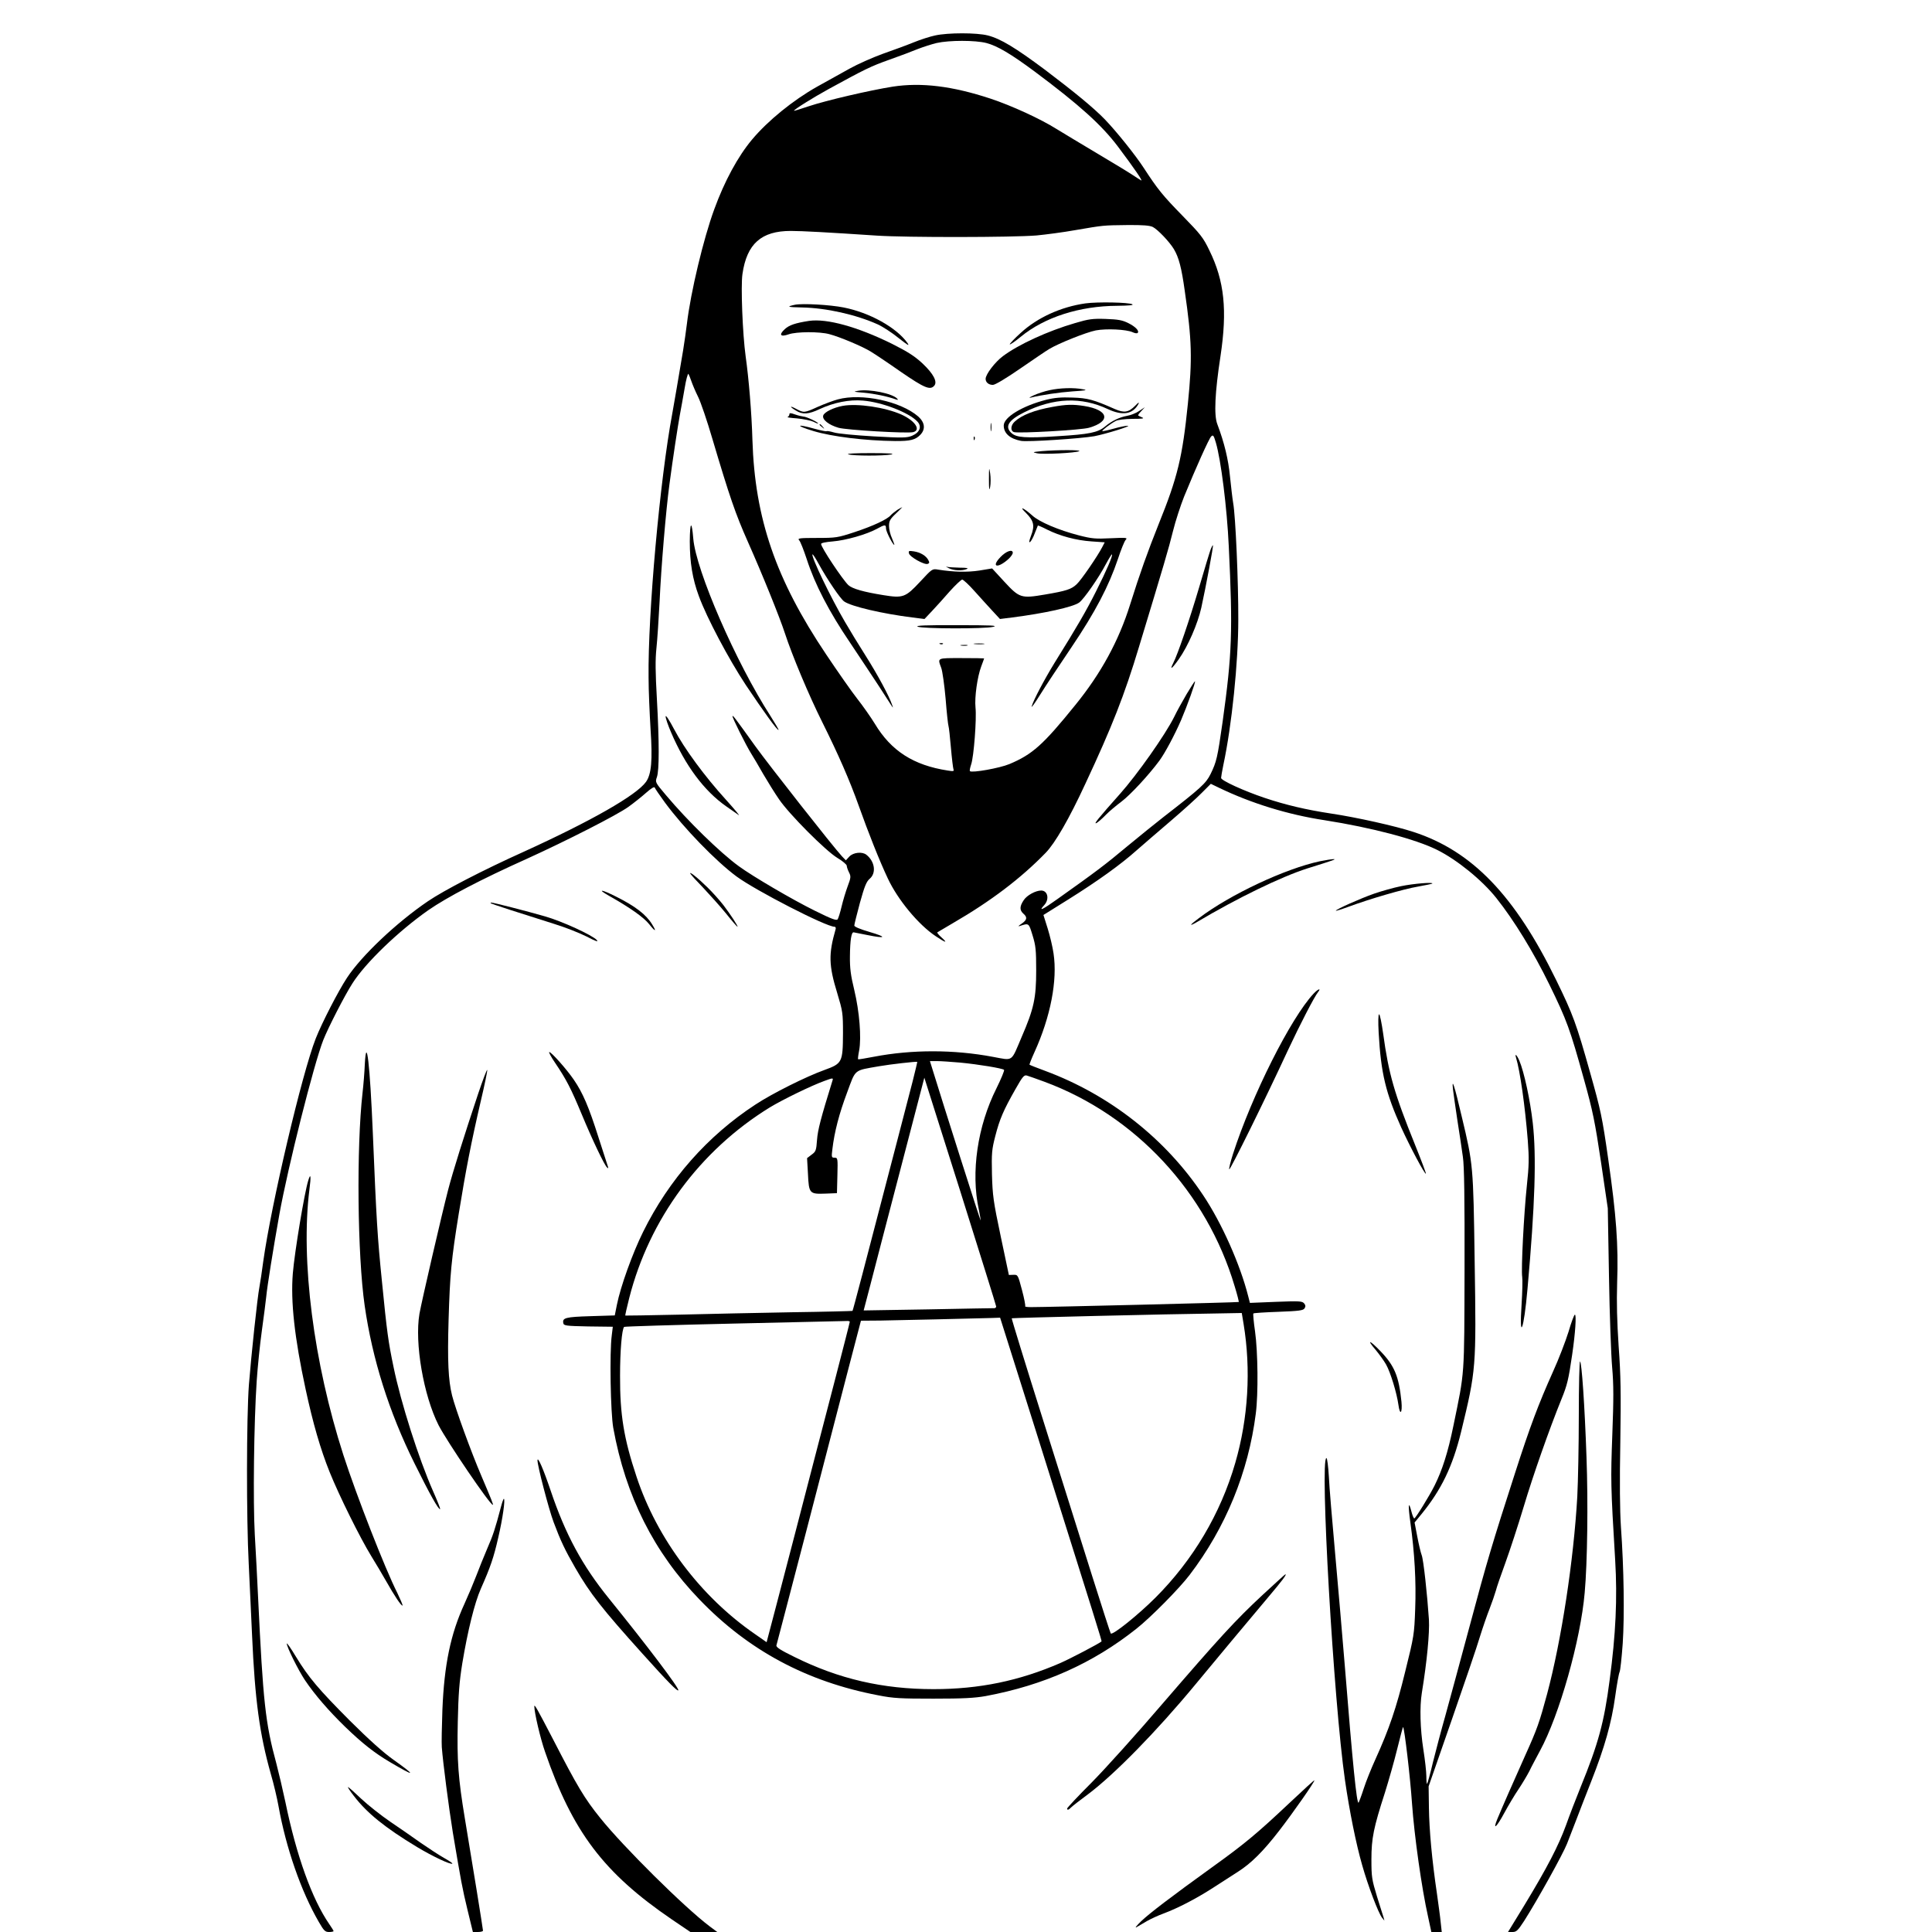 <svg version="1.0" xmlns="http://www.w3.org/2000/svg"
 width="1280pt" height="1280pt" viewBox="0 0 1280 1280"
 preserveAspectRatio="xMidYMid meet">

<g transform="translate(0,1280) scale(0.1,-0.1)"
fill="#000000" stroke="none">
<path d="M6195 12565 c-33 -7 -96 -27 -140 -45 -44 -18 -136 -52 -205 -76 -69
-25 -168 -69 -220 -98 -52 -29 -149 -83 -216 -120 -160 -90 -326 -225 -431
-350 -94 -112 -183 -276 -251 -463 -71 -193 -156 -548 -181 -758 -5 -44 -17
-123 -25 -175 -32 -192 -59 -347 -72 -420 -82 -439 -162 -1324 -157 -1750 0
-85 7 -238 13 -340 14 -207 6 -299 -30 -350 -64 -89 -362 -259 -810 -463 -273
-123 -529 -256 -635 -328 -209 -142 -440 -361 -536 -507 -58 -88 -166 -298
-207 -402 -91 -231 -295 -1098 -348 -1478 -8 -64 -20 -139 -25 -167 -14 -71
-55 -461 -70 -650 -16 -216 -17 -883 -1 -1189 6 -137 17 -348 22 -470 19 -430
50 -656 124 -918 20 -68 42 -163 51 -213 50 -279 150 -566 267 -768 34 -59 42
-67 68 -67 17 0 30 3 30 6 0 3 -13 24 -29 47 -114 166 -217 452 -290 807 -17
80 -44 195 -60 256 -73 268 -88 408 -121 1099 -6 121 -15 310 -22 419 -12 215
-6 742 13 1021 6 88 21 237 34 330 13 94 26 195 29 225 6 65 45 309 87 545 56
311 228 995 291 1155 33 83 142 296 193 375 87 137 306 347 503 485 124 86
349 204 652 340 262 119 596 289 673 344 36 26 89 68 118 94 33 29 54 42 57
34 2 -7 33 -52 68 -100 125 -169 335 -386 474 -489 128 -94 593 -333 649 -333
7 0 10 -8 7 -17 -47 -163 -46 -238 11 -423 36 -120 38 -131 38 -265 -1 -194
-5 -201 -123 -244 -120 -43 -345 -155 -457 -229 -317 -207 -573 -497 -744
-843 -70 -141 -150 -363 -174 -484 l-14 -70 -161 -5 c-165 -5 -187 -11 -180
-46 3 -17 17 -19 166 -22 l162 -2 -7 -58 c-15 -112 -8 -510 10 -612 82 -452
269 -824 572 -1138 324 -337 711 -544 1184 -634 100 -20 150 -22 366 -22 196
0 271 4 345 17 386 72 711 217 1000 447 97 77 283 266 351 355 239 313 390
682 439 1070 17 130 14 409 -5 544 -9 62 -14 116 -11 119 3 3 78 8 167 11 136
5 164 9 172 23 8 12 7 21 -3 33 -13 15 -32 16 -186 10 l-173 -7 -11 43 c-53
210 -175 485 -298 669 -248 374 -619 666 -1047 825 -55 20 -102 39 -104 41 -2
2 13 40 33 84 106 233 153 475 126 653 -6 43 -24 118 -39 166 l-28 89 165 103
c195 122 348 232 452 325 41 36 143 124 225 194 83 71 176 155 208 188 l59 59
56 -27 c212 -102 454 -177 697 -214 313 -49 605 -126 747 -197 132 -66 296
-199 391 -318 117 -147 246 -357 352 -574 116 -238 136 -292 230 -631 58 -208
72 -278 112 -545 l45 -306 8 -455 c4 -250 14 -520 21 -600 10 -114 10 -209 1
-445 -11 -299 -11 -336 19 -832 15 -251 4 -492 -37 -796 -36 -278 -75 -420
-192 -707 -30 -74 -74 -188 -97 -253 -51 -139 -125 -281 -274 -527 l-110 -180
30 0 c25 0 35 9 76 72 88 138 258 444 285 513 15 39 43 111 62 160 19 50 63
164 99 255 88 223 134 386 158 560 11 80 24 152 29 162 5 9 14 94 21 190 12
184 8 494 -12 773 -7 105 -9 298 -4 560 5 325 3 444 -11 635 -11 167 -14 289
-10 422 9 249 -6 450 -59 818 -40 281 -50 325 -119 570 -92 328 -115 390 -225
615 -274 562 -558 857 -946 983 -118 39 -378 97 -546 122 -165 25 -301 57
-441 104 -137 46 -288 115 -288 132 0 7 7 46 15 86 56 261 99 679 99 963 1
246 -18 686 -34 773 -5 29 -14 108 -21 175 -11 114 -37 222 -84 347 -23 59
-16 209 21 450 46 305 26 498 -73 700 -41 86 -59 108 -178 230 -133 136 -165
176 -257 317 -58 89 -182 243 -259 323 -75 77 -198 178 -396 328 -196 146
-293 205 -378 227 -73 19 -265 19 -350 0z m340 -50 c73 -19 162 -72 320 -189
296 -221 444 -354 553 -499 109 -145 168 -232 152 -222 -8 4 -33 21 -55 35
-22 15 -125 78 -230 140 -104 62 -229 137 -276 166 -105 66 -296 154 -438 201
-252 83 -457 108 -646 79 -152 -24 -440 -91 -557 -130 -54 -18 -98 -32 -98
-30 0 8 126 87 230 144 241 132 280 151 401 194 68 24 153 56 189 71 36 14 92
32 125 40 84 19 257 19 330 0z m1103 -1219 c33 -17 110 -98 139 -146 33 -55
51 -124 72 -275 48 -331 51 -453 21 -750 -36 -354 -68 -487 -193 -796 -74
-185 -126 -331 -190 -535 -75 -240 -193 -456 -362 -664 -214 -265 -285 -328
-437 -392 -64 -27 -249 -60 -262 -47 -3 3 1 23 8 44 18 51 37 303 29 377 -7
68 12 204 38 273 10 27 19 51 19 53 0 1 -67 2 -150 2 -165 0 -159 3 -134 -65
8 -22 21 -114 29 -205 7 -91 16 -172 19 -180 3 -8 10 -73 16 -143 6 -70 14
-135 17 -144 5 -13 -1 -14 -38 -8 -227 35 -375 130 -483 310 -27 44 -79 118
-116 165 -37 47 -130 180 -207 295 -333 496 -472 900 -488 1420 -5 178 -24
406 -45 555 -20 145 -33 467 -21 545 29 200 125 285 320 285 74 0 240 -9 571
-31 196 -13 898 -12 1057 1 62 6 177 21 255 35 193 33 184 32 346 34 106 1
150 -3 170 -13z m-3058 -1020 c7 -21 27 -69 45 -105 18 -36 60 -160 94 -276
115 -387 153 -498 236 -685 95 -213 212 -503 245 -605 48 -147 159 -412 247
-588 108 -217 182 -386 243 -557 63 -177 136 -361 192 -480 66 -141 203 -307
318 -383 66 -44 82 -48 38 -8 -18 16 -31 31 -28 34 3 2 50 30 105 62 250 145
449 296 613 465 62 64 154 222 264 460 174 372 258 585 354 904 165 544 197
652 225 766 17 69 51 172 74 230 80 196 165 384 179 398 13 13 17 8 31 -39 34
-115 74 -431 86 -689 27 -560 22 -711 -41 -1163 -34 -238 -40 -264 -80 -346
-31 -62 -63 -91 -313 -285 -48 -37 -156 -125 -240 -194 -142 -119 -207 -168
-462 -349 -99 -71 -128 -84 -87 -40 36 39 24 97 -20 97 -36 0 -94 -31 -115
-63 -28 -41 -29 -67 -3 -90 28 -24 25 -42 -12 -67 -18 -12 -25 -19 -15 -16 65
21 62 23 88 -61 21 -68 24 -97 24 -233 0 -182 -15 -253 -97 -442 -71 -167 -53
-155 -189 -130 -259 49 -538 49 -788 1 -57 -11 -105 -19 -106 -17 -2 2 1 28 7
58 16 86 2 258 -32 400 -24 99 -30 146 -29 225 1 108 10 161 25 158 5 -1 46
-9 91 -18 123 -25 132 -14 16 20 -65 19 -103 35 -103 43 0 8 17 75 37 150 31
111 43 141 65 160 45 38 34 115 -22 159 -27 22 -87 16 -113 -12 l-23 -25 -26
27 c-60 65 -479 598 -573 728 -140 195 -148 205 -152 201 -5 -5 90 -195 124
-249 14 -22 50 -83 80 -136 31 -53 77 -127 104 -166 67 -99 309 -342 387 -389
34 -20 62 -44 62 -52 0 -8 7 -28 15 -44 13 -26 13 -34 -9 -92 -13 -35 -31 -95
-40 -133 -9 -39 -21 -77 -26 -85 -7 -11 -36 -1 -153 57 -146 72 -409 226 -502
294 -124 90 -340 301 -482 470 -72 85 -73 87 -61 120 16 45 16 231 0 519 -10
176 -11 260 -3 335 6 55 15 195 21 310 10 225 42 604 65 775 24 181 55 382 69
460 8 41 22 121 32 178 9 56 21 99 25 95 3 -5 12 -26 19 -47z m1466 -4642
c-18 -71 -64 -246 -101 -389 -221 -849 -294 -1128 -297 -1130 -2 -1 -183 -6
-403 -9 -220 -4 -557 -11 -750 -16 -192 -4 -351 -7 -352 -6 -2 1 10 54 26 117
133 522 468 977 931 1262 84 51 274 144 363 176 54 20 58 20 53 4 -78 -252
-98 -328 -103 -395 -5 -70 -8 -78 -36 -98 l-30 -23 6 -105 c6 -130 10 -134
117 -130 l75 3 3 118 c3 114 2 117 -19 117 -20 0 -21 3 -14 58 13 112 45 235
97 373 59 159 42 145 213 175 74 13 244 32 252 29 1 -1 -13 -59 -31 -131z
m316 126 c124 -12 280 -38 290 -48 4 -4 -19 -59 -50 -122 -126 -251 -171 -557
-117 -804 8 -38 13 -71 12 -72 -2 -2 -248 769 -323 1014 l-13 42 47 0 c26 0
95 -5 154 -10z m558 -127 c602 -223 1075 -731 1260 -1355 17 -55 29 -103 27
-104 -3 -3 -1266 -34 -1375 -34 -25 0 -43 2 -40 6 3 3 -6 51 -21 107 -27 101
-27 102 -57 101 l-30 -1 -54 256 c-49 232 -54 270 -58 411 -3 141 -1 164 22
253 29 113 55 173 133 310 48 85 58 97 77 91 11 -3 64 -22 116 -41z m-320
-1489 c0 -6 -6 -11 -12 -11 -7 0 -205 -3 -440 -8 l-426 -7 44 168 c24 93 114
440 201 772 l157 602 238 -752 c130 -414 238 -758 238 -764z m1639 -115 c50
-303 31 -625 -55 -921 -97 -336 -280 -644 -529 -893 -112 -112 -284 -251 -296
-237 -3 4 -58 174 -122 377 -64 204 -211 671 -327 1039 -116 368 -209 670
-207 672 3 3 1041 28 1358 32 l166 3 12 -72z m-1374 -716 c399 -1268 436
-1385 433 -1388 -18 -15 -203 -112 -273 -143 -272 -118 -536 -173 -840 -173
-336 0 -627 67 -923 214 -92 45 -121 64 -118 76 3 9 90 345 195 746 104 402
229 882 277 1068 l88 337 131 1 c118 2 600 13 735 17 l56 2 239 -757z m-1235
730 c0 -5 -43 -172 -95 -373 -52 -201 -172 -660 -265 -1020 -94 -360 -175
-672 -181 -692 l-10 -38 -76 53 c-362 249 -650 632 -786 1044 -84 252 -110
411 -109 668 0 166 12 308 27 324 4 3 331 13 728 22 397 9 732 17 745 17 12 1
22 -1 22 -5z"/>
<path d="M7191 10790 c-161 -23 -317 -93 -429 -196 -40 -36 -72 -70 -72 -75 0
-5 33 17 73 50 157 129 389 204 639 205 79 1 111 4 100 10 -23 13 -231 17
-311 6z"/>
<path d="M5267 10781 c-60 -13 -51 -16 46 -18 161 -3 357 -47 502 -112 33 -15
96 -56 139 -91 61 -48 74 -56 58 -32 -73 102 -250 201 -423 235 -91 18 -270
28 -322 18z"/>
<path d="M7124 10660 c-182 -53 -376 -142 -480 -220 -52 -39 -114 -120 -114
-150 0 -23 20 -40 48 -40 15 0 87 43 181 108 86 59 172 118 193 130 61 37 243
110 308 123 69 13 202 7 244 -12 14 -7 29 -9 33 -5 13 13 -13 41 -61 65 -40
20 -67 25 -150 28 -88 3 -114 -1 -202 -27z"/>
<path d="M5360 10674 c-91 -14 -132 -28 -161 -55 -41 -38 -28 -53 26 -34 51
18 205 19 270 1 69 -18 221 -82 275 -116 25 -15 115 -75 199 -134 156 -107
194 -123 221 -91 22 26 -6 79 -78 147 -53 49 -97 77 -202 130 -229 113 -431
169 -550 152z"/>
<path d="M6954 10215 c-34 -7 -81 -23 -105 -34 -24 -11 -35 -18 -23 -16 78 19
187 35 280 42 90 6 102 8 69 14 -60 12 -153 9 -221 -6z"/>
<path d="M5685 10211 c-36 -6 -31 -7 40 -13 72 -7 154 -24 210 -44 15 -5 17
-4 9 5 -31 34 -184 65 -259 52z"/>
<path d="M5551 10154 c-30 -8 -89 -30 -132 -49 -90 -41 -93 -41 -142 -15 -46
25 -49 17 -4 -10 44 -28 85 -25 158 10 93 43 196 64 286 56 126 -10 305 -79
361 -139 31 -33 16 -72 -35 -94 -34 -14 -61 -15 -256 -4 -120 7 -238 18 -262
26 -24 7 -46 11 -49 8 -2 -2 -38 5 -78 16 -124 35 -131 22 -8 -15 123 -37 343
-64 540 -66 102 -1 136 8 169 43 34 37 28 81 -16 120 -115 100 -374 156 -532
113z"/>
<path d="M6930 10151 c-156 -40 -280 -115 -280 -170 0 -52 41 -88 115 -102 43
-8 393 15 485 31 74 14 251 69 222 69 -12 1 -55 -8 -94 -19 -39 -11 -73 -18
-75 -16 -4 4 53 48 87 66 15 9 59 14 113 15 64 0 81 2 65 9 -13 6 -25 11 -27
13 -3 2 6 15 20 29 l24 26 -38 -25 c-20 -14 -56 -28 -80 -32 -50 -9 -102 -34
-146 -71 -48 -40 -103 -51 -315 -64 -214 -14 -272 -9 -305 21 -46 43 -20 85
84 137 195 97 379 104 554 22 98 -46 166 -35 203 33 8 15 1 12 -21 -11 -45
-45 -73 -49 -135 -22 -140 62 -180 73 -281 76 -75 3 -119 -1 -175 -15z"/>
<path d="M5583 10111 c-60 -11 -122 -41 -129 -64 -8 -27 36 -62 101 -81 50
-15 458 -39 495 -29 54 14 12 76 -79 117 -106 47 -290 75 -388 57z"/>
<path d="M6972 10104 c-118 -21 -203 -54 -249 -97 -28 -25 -30 -63 -4 -70 38
-9 445 14 496 29 147 42 131 118 -31 144 -75 12 -120 11 -212 -6z"/>
<path d="M5230 10055 c0 -7 -6 -15 -12 -18 -7 -2 21 -6 63 -9 42 -4 91 -14
108 -22 17 -9 31 -14 31 -11 0 8 -78 45 -97 45 -10 1 -35 7 -55 14 -31 11 -38
11 -38 1z"/>
<path d="M6563 9970 c0 -25 2 -35 4 -22 2 12 2 32 0 45 -2 12 -4 2 -4 -23z"/>
<path d="M5430 9986 c0 -2 8 -10 18 -17 15 -13 16 -12 3 4 -13 16 -21 21 -21
13z"/>
<path d="M6451 9894 c0 -11 3 -14 6 -6 3 7 2 16 -1 19 -3 4 -6 -2 -5 -13z"/>
<path d="M6900 9811 c-60 -6 -62 -7 -30 -14 41 -9 258 2 280 14 17 9 -145 9
-250 0z"/>
<path d="M5620 9790 c33 -11 234 -11 285 -1 27 6 -17 9 -135 9 -102 0 -165 -3
-150 -8z"/>
<path d="M6552 9625 c0 -68 2 -81 8 -51 4 22 4 62 0 90 -7 45 -8 39 -8 -39z"/>
<path d="M5945 9422 c-16 -11 -36 -27 -44 -36 -23 -27 -114 -70 -241 -112
-110 -36 -121 -38 -247 -38 -119 0 -131 -2 -118 -16 8 -8 30 -65 50 -125 54
-167 148 -348 287 -553 67 -101 155 -232 193 -291 39 -60 76 -117 82 -127 11
-16 11 -15 3 7 -19 57 -95 198 -174 323 -46 72 -108 174 -138 226 -94 160
-226 435 -215 447 3 2 21 -26 41 -63 56 -102 144 -232 169 -249 47 -33 253
-81 452 -106 l80 -10 50 53 c28 30 81 88 118 131 38 42 75 77 82 77 7 0 44
-34 82 -77 37 -42 91 -100 118 -130 l50 -54 80 10 c212 27 404 69 445 99 31
23 129 163 177 255 20 37 38 66 40 64 7 -7 -35 -105 -106 -246 -65 -129 -122
-228 -274 -472 -67 -109 -139 -245 -152 -289 -4 -14 21 21 56 77 35 57 129
198 208 315 158 234 247 405 307 583 20 61 43 118 51 127 15 16 9 17 -98 12
-101 -5 -125 -3 -211 19 -135 35 -262 89 -308 131 -58 52 -94 67 -43 18 52
-52 60 -84 34 -151 -14 -37 -15 -49 -6 -41 8 6 22 33 31 58 10 26 19 48 20 50
1 2 29 -10 62 -27 84 -42 191 -71 294 -78 l87 -6 -16 -31 c-30 -59 -141 -221
-170 -247 -35 -33 -68 -44 -210 -68 -158 -27 -169 -23 -269 85 l-81 88 -85
-14 c-80 -12 -170 -10 -272 6 -40 7 -40 6 -120 -80 -97 -104 -113 -110 -243
-89 -131 21 -205 42 -232 66 -38 36 -181 250 -181 273 0 7 30 13 78 17 86 7
223 46 291 83 54 30 61 30 61 2 0 -19 45 -108 55 -108 2 0 -5 19 -15 43 -11
23 -20 60 -20 81 0 34 6 46 45 83 25 24 44 43 43 43 -2 0 -16 -8 -33 -18z"/>
<path d="M6022 9134 c4 -23 102 -78 124 -70 12 4 13 10 4 26 -15 28 -51 50
-95 57 -33 5 -37 4 -33 -13z"/>
<path d="M6628 9109 c-65 -68 -17 -77 55 -11 15 14 27 32 27 39 0 27 -44 12
-82 -28z"/>
<path d="M6285 9036 c33 -17 89 -19 120 -6 14 6 0 9 -47 9 -36 1 -75 3 -85 6
-10 3 -4 -1 12 -9z"/>
<path d="M6080 8648 c34 -14 443 -15 500 -1 36 9 -13 11 -240 11 -204 1 -278
-2 -260 -10z"/>
<path d="M6228 8533 c7 -3 16 -2 19 1 4 3 -2 6 -13 5 -11 0 -14 -3 -6 -6z"/>
<path d="M6458 8533 c18 -2 45 -2 60 0 15 2 0 4 -33 4 -33 0 -45 -2 -27 -4z"/>
<path d="M6368 8523 c12 -2 30 -2 40 0 9 3 -1 5 -23 4 -22 0 -30 -2 -17 -4z"/>
<path d="M4570 9214 c0 -140 18 -250 60 -363 52 -143 198 -418 311 -589 120
-179 210 -304 217 -298 2 2 -22 43 -52 90 -231 358 -496 968 -513 1179 -10
122 -22 111 -23 -19z"/>
<path d="M8022 9163 c-6 -15 -41 -129 -77 -253 -65 -220 -143 -447 -172 -503
-26 -51 -8 -38 37 26 61 86 125 234 149 341 31 142 81 409 77 413 -2 2 -8 -9
-14 -24z"/>
<path d="M7862 8202 c-28 -48 -66 -116 -83 -152 -58 -117 -244 -381 -359 -510
-145 -163 -180 -206 -154 -192 10 6 37 29 59 52 22 23 70 63 106 90 58 44 179
174 250 270 37 50 102 172 144 269 41 96 97 252 92 257 -2 2 -26 -36 -55 -84z"/>
<path d="M4410 8053 c0 -12 16 -59 36 -105 94 -220 219 -388 365 -490 34 -24
71 -50 83 -58 11 -8 -26 37 -83 100 -142 156 -278 341 -345 469 -32 61 -56 97
-56 84z"/>
<path d="M8745 7094 c-230 -49 -595 -220 -802 -377 -62 -46 -69 -58 -15 -27
269 160 560 301 732 356 179 56 196 62 175 62 -11 0 -51 -6 -90 -14z"/>
<path d="M4575 7010 c5 -8 43 -50 86 -94 42 -45 110 -120 149 -168 39 -49 73
-88 76 -88 7 0 -45 80 -93 143 -24 31 -72 85 -106 118 -65 64 -127 113 -112
89z"/>
<path d="M9283 6929 c-50 -10 -131 -33 -180 -50 -91 -32 -253 -104 -253 -113
0 -2 37 9 83 26 140 52 366 118 461 134 50 9 93 18 95 20 12 11 -125 0 -206
-17z"/>
<path d="M4035 6865 c140 -79 229 -142 266 -188 41 -52 51 -52 20 -2 -40 66
-112 121 -240 185 -97 49 -129 52 -46 5z"/>
<path d="M3251 6816 c5 -5 194 -66 417 -136 73 -22 171 -61 219 -85 59 -31 80
-38 67 -23 -31 33 -231 125 -344 157 -118 34 -340 91 -354 91 -5 0 -7 -2 -5
-4z"/>
<path d="M8703 6217 c-151 -161 -409 -674 -534 -1062 -17 -53 -28 -99 -25
-102 6 -7 241 469 388 787 83 177 175 355 201 388 22 28 -1 20 -30 -11z"/>
<path d="M9134 5958 c15 -269 47 -400 150 -629 57 -125 156 -312 163 -305 2 2
-30 87 -71 189 -139 344 -176 473 -212 738 -10 71 -22 129 -27 129 -6 0 -7
-48 -3 -122z"/>
<path d="M2417 5750 c-2 -52 -9 -138 -15 -190 -41 -362 -34 -1076 14 -1410 51
-355 161 -704 330 -1045 102 -206 161 -311 170 -303 2 3 -19 56 -47 119 -95
216 -213 584 -262 824 -34 164 -43 224 -77 570 -29 287 -36 396 -60 980 -19
451 -42 655 -53 455z"/>
<path d="M3678 5758 c75 -111 105 -170 175 -338 71 -171 151 -339 169 -355 8
-7 9 -6 6 5 -3 8 -31 96 -63 195 -64 202 -104 295 -163 381 -46 68 -149 184
-163 184 -5 0 12 -33 39 -72z"/>
<path d="M10044 5793 c27 -88 60 -322 78 -549 9 -118 8 -167 -6 -297 -20 -188
-39 -559 -31 -607 3 -19 1 -100 -4 -180 -17 -254 15 -174 39 100 50 560 60
880 35 1100 -17 151 -57 337 -89 413 -16 37 -32 52 -22 20z"/>
<path d="M3168 5554 c-93 -279 -168 -517 -199 -637 -43 -166 -176 -741 -190
-821 -33 -194 27 -542 127 -739 57 -110 340 -527 359 -527 5 0 -9 35 -75 190
-68 158 -174 450 -195 535 -25 101 -31 228 -23 500 9 302 18 400 68 708 46
284 82 470 146 745 25 106 44 198 42 203 -2 6 -29 -65 -60 -157z"/>
<path d="M9626 5585 c3 -27 17 -122 30 -210 14 -88 30 -196 36 -240 9 -56 12
-281 11 -741 -2 -729 2 -672 -74 -1041 -36 -176 -74 -294 -125 -396 -34 -68
-126 -217 -134 -217 -4 0 -13 21 -19 46 -20 77 -23 43 -7 -72 28 -201 39 -393
32 -573 -6 -169 -8 -182 -66 -415 -59 -242 -106 -380 -198 -583 -27 -59 -62
-146 -77 -193 -15 -47 -31 -88 -34 -93 -12 -13 -39 254 -91 903 -17 206 -46
546 -65 755 -19 209 -38 435 -41 503 -4 67 -11 122 -16 122 -45 0 47 -1610
123 -2135 29 -201 73 -421 114 -563 39 -138 107 -316 131 -347 l16 -20 -5 20
c-4 11 -23 74 -44 140 -34 112 -37 129 -37 245 0 141 14 210 90 445 24 77 61
206 81 288 20 81 37 146 39 145 9 -10 47 -330 59 -507 15 -213 64 -563 107
-753 l21 -98 35 0 34 0 -7 63 c-3 34 -15 120 -25 192 -33 223 -51 420 -53 568
l-2 142 153 440 c84 242 169 490 187 552 19 61 48 145 64 185 16 41 34 94 41
118 6 25 36 110 65 190 29 80 83 245 120 368 62 208 170 515 250 712 38 93 47
130 71 295 21 143 29 265 18 265 -5 0 -24 -51 -42 -113 -19 -61 -65 -182 -104
-267 -95 -212 -151 -360 -251 -671 -149 -462 -186 -584 -302 -1019 -63 -234
-135 -500 -160 -590 -26 -91 -62 -228 -81 -304 -18 -77 -36 -141 -39 -144 -3
-3 -5 19 -5 49 0 30 -9 110 -20 179 -21 136 -25 281 -10 374 34 208 52 397 47
486 -11 165 -36 397 -48 427 -6 15 -19 70 -29 122 l-18 94 46 56 c132 162 206
316 262 544 100 412 101 423 90 1132 -9 634 -10 641 -85 955 -49 209 -67 264
-59 185z"/>
<path d="M2042 4978 c-25 -80 -90 -471 -102 -615 -15 -186 11 -425 85 -768 49
-227 98 -396 159 -548 62 -154 201 -435 276 -557 29 -47 73 -121 98 -165 54
-96 102 -168 109 -162 2 3 -14 40 -35 84 -81 160 -270 644 -357 913 -198 615
-284 1290 -225 1759 12 90 8 113 -8 59z"/>
<path d="M9113 3858 c24 -29 56 -73 70 -98 29 -51 71 -188 82 -268 10 -73 27
-55 20 21 -17 169 -46 238 -138 334 -73 76 -96 83 -34 11z"/>
<path d="M10460 3423 c0 -197 -5 -439 -10 -538 -24 -422 -105 -952 -200 -1308
-51 -189 -66 -232 -145 -407 -69 -153 -163 -368 -185 -422 -32 -78 -5 -55 46
40 26 48 68 119 94 157 26 39 58 93 72 120 13 28 46 89 71 136 128 235 269
733 296 1047 18 199 23 599 12 897 -12 345 -32 635 -43 635 -4 0 -8 -161 -8
-357z"/>
<path d="M3561 3125 c-1 -33 74 -322 107 -410 46 -123 75 -184 143 -302 98
-170 176 -270 449 -573 169 -188 227 -246 234 -239 10 10 -209 299 -460 609
-176 217 -288 424 -386 715 -48 142 -86 229 -87 200z"/>
<path d="M3318 2813 c-37 -140 -51 -184 -90 -273 -22 -52 -55 -133 -73 -181
-18 -47 -53 -130 -78 -185 -92 -200 -134 -404 -146 -702 -4 -108 -6 -219 -4
-247 8 -105 46 -397 73 -565 56 -333 62 -366 97 -512 l36 -148 33 0 c19 0 34
4 34 9 0 10 -73 462 -120 742 -44 265 -53 383 -47 643 4 183 10 263 30 387 36
216 81 399 123 494 63 142 85 206 115 338 29 123 48 257 37 257 -3 0 -12 -26
-20 -57z"/>
<path d="M8367 2235 c-181 -168 -286 -283 -669 -727 -166 -194 -376 -427 -465
-517 -90 -90 -163 -168 -163 -173 0 -12 10 -10 27 8 9 9 59 48 112 87 174 131
452 414 710 726 148 179 330 397 484 580 92 109 124 151 113 151 -2 0 -69 -61
-149 -135z"/>
<path d="M1900 1911 c0 -23 76 -176 120 -242 66 -98 158 -204 266 -309 115
-111 194 -173 297 -234 169 -100 179 -95 24 15 -69 49 -162 133 -288 258 -209
210 -273 285 -359 426 -33 55 -60 93 -60 86z"/>
<path d="M3540 1495 c0 -41 40 -213 71 -301 182 -530 389 -803 839 -1110 l124
-84 89 0 89 0 -51 38 c-166 125 -570 525 -724 717 -105 130 -154 213 -311 518
-105 202 -126 240 -126 222z"/>
<path d="M8540 852 c-208 -196 -294 -268 -500 -416 -283 -204 -423 -311 -480
-365 -30 -29 -44 -47 -30 -39 14 8 45 26 70 41 25 14 74 37 110 50 96 36 215
98 327 170 54 35 129 83 166 107 85 54 166 134 271 270 90 116 240 330 234
335 -1 2 -77 -67 -168 -153z"/>
<path d="M2344 902 c87 -114 207 -211 419 -339 103 -62 224 -119 234 -110 2 3
-22 19 -54 37 -32 18 -101 63 -153 99 -52 37 -144 101 -205 142 -60 41 -146
109 -191 151 -45 43 -84 78 -88 78 -4 0 13 -26 38 -58z"/>
</g>
</svg>